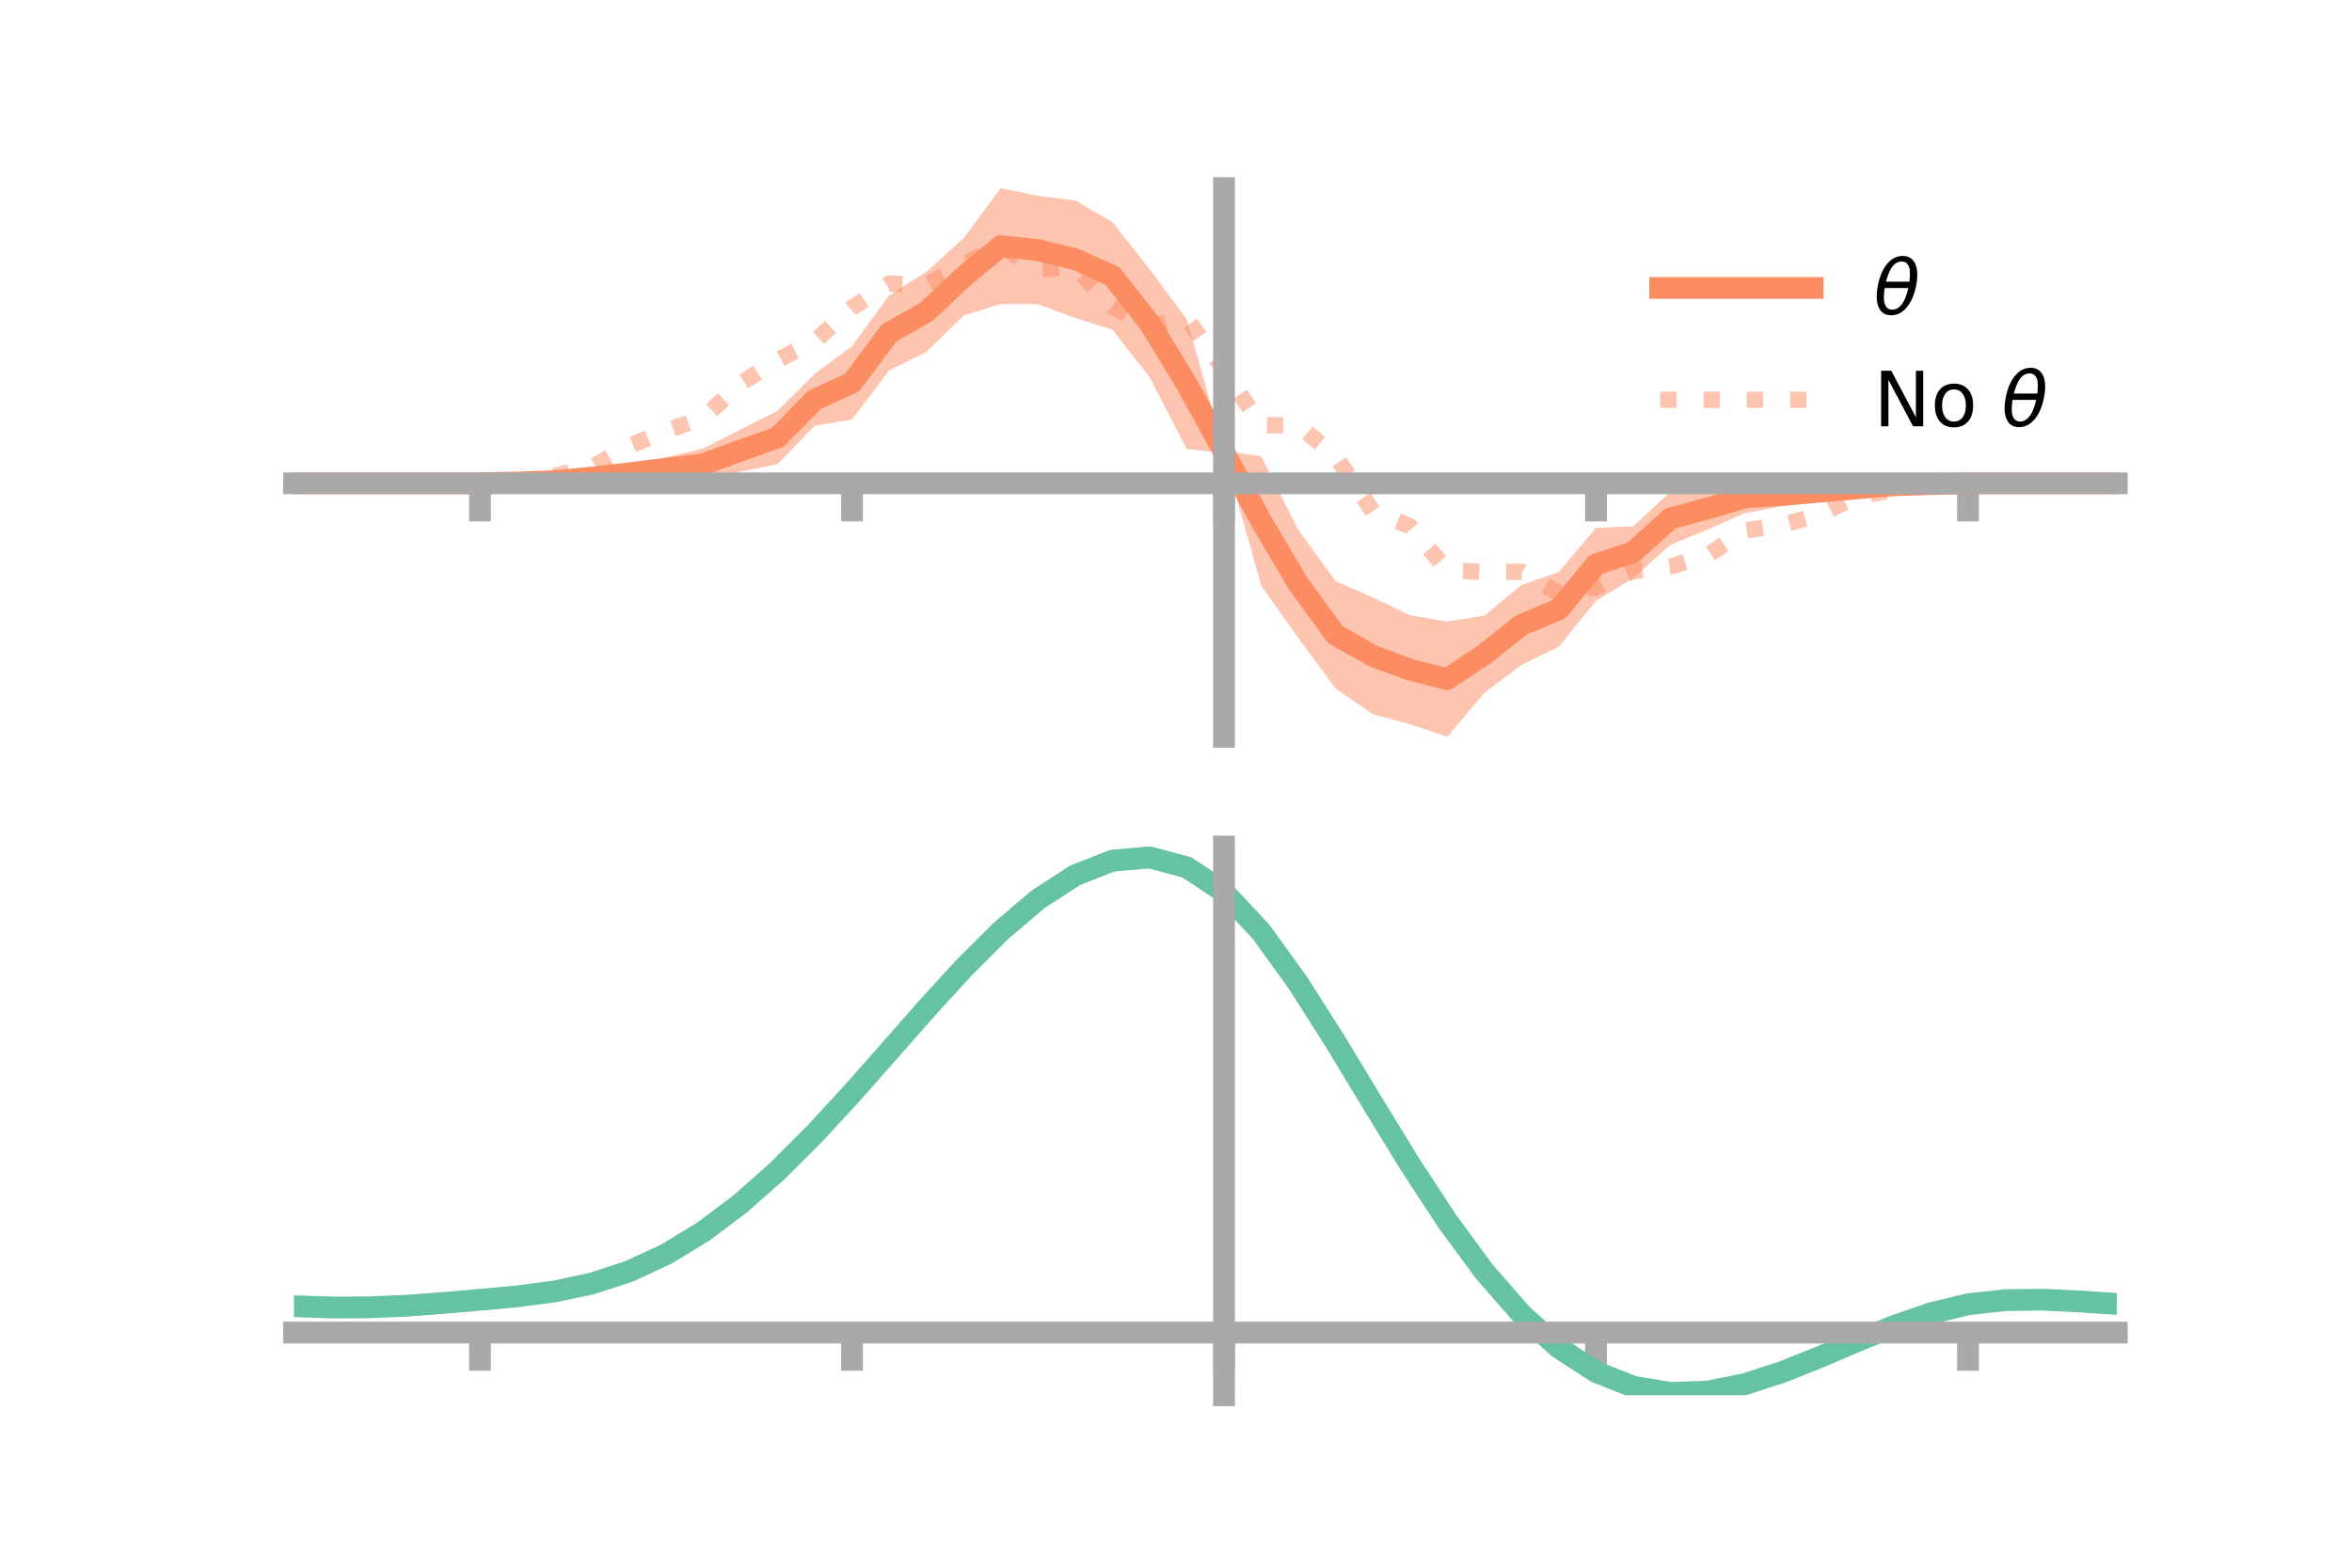 <?xml version="1.0" encoding="utf-8" standalone="no"?>
<!DOCTYPE svg PUBLIC "-//W3C//DTD SVG 1.1//EN"
  "http://www.w3.org/Graphics/SVG/1.1/DTD/svg11.dtd">
<!-- Created with matplotlib (https://matplotlib.org/) -->
<svg height="144pt" version="1.1" viewBox="0 0 216 144" width="216pt" xmlns="http://www.w3.org/2000/svg" xmlns:xlink="http://www.w3.org/1999/xlink">
 <defs>
  <style type="text/css">*{stroke-linecap:butt;stroke-linejoin:round;}</style>
 </defs>
 <g id="figure_1">
  <g id="patch_1">
   <path d="M 0 144 
L 216 144 
L 216 0 
L 0 0 
z
" style="fill:none;"/>
  </g>
  <g id="axes_1">
   <g id="patch_2">
    <path d="M 27 67.68 
L 194.4 67.68 
L 194.4 17.28 
L 27 17.28 
z
" style="fill:none;"/>
   </g>
   <g id="PolyCollection_1">
    <path clip-path="url(#pf9bb21d70d)" d="M 27 44.394 
L 27 44.394 
L 30.416 44.394 
L 33.833 44.394 
L 37.249 44.394 
L 40.665 44.393 
L 44.082 44.388 
L 47.498 44.224 
L 50.914 43.914 
L 54.331 43.34 
L 57.747 42.787 
L 61.163 42.023 
L 64.58 41.192 
L 67.996 39.455 
L 71.412 37.737 
L 74.829 34.323 
L 78.245 31.79 
L 81.661 27.135 
L 85.078 24.966 
L 88.494 21.871 
L 91.91 17.28 
L 95.327 17.993 
L 98.743 18.412 
L 102.159 20.406 
L 105.576 24.724 
L 108.992 29.33 
L 112.408 41.411 
L 115.824 41.91 
L 119.241 48.686 
L 122.657 53.378 
L 126.073 54.88 
L 129.49 56.515 
L 132.906 57.087 
L 136.322 56.55 
L 139.739 53.72 
L 143.155 52.536 
L 146.571 48.488 
L 149.988 48.341 
L 153.404 45.173 
L 156.82 44.769 
L 160.237 44.244 
L 163.653 44.442 
L 167.069 44.477 
L 170.486 44.328 
L 173.902 44.289 
L 177.318 44.368 
L 180.735 44.393 
L 184.151 44.394 
L 187.567 44.394 
L 190.984 44.394 
L 194.4 44.394 
L 194.4 44.394 
L 194.4 44.394 
L 190.984 44.394 
L 187.567 44.394 
L 184.151 44.394 
L 180.735 44.399 
L 177.318 44.561 
L 173.902 44.855 
L 170.486 45.388 
L 167.069 45.863 
L 163.653 46.496 
L 160.237 47.147 
L 156.82 48.647 
L 153.404 50.051 
L 149.988 53.111 
L 146.571 55.199 
L 143.155 59.413 
L 139.739 61.066 
L 136.322 63.65 
L 132.906 67.68 
L 129.49 66.521 
L 126.073 65.611 
L 122.657 63.235 
L 119.241 58.618 
L 115.824 53.803 
L 112.408 41.62 
L 108.992 41.241 
L 105.576 34.65 
L 102.159 30.285 
L 98.743 29.204 
L 95.327 27.954 
L 91.91 27.926 
L 88.494 28.98 
L 85.078 32.328 
L 81.661 34.021 
L 78.245 38.534 
L 74.829 39.097 
L 71.412 42.63 
L 67.996 43.323 
L 64.58 44.098 
L 61.163 44.081 
L 57.747 44.175 
L 54.331 44.401 
L 50.914 44.48 
L 47.498 44.417 
L 44.082 44.394 
L 40.665 44.394 
L 37.249 44.394 
L 33.833 44.394 
L 30.416 44.394 
L 27 44.394 
z
" style="fill:#fc8d62;fill-opacity:0.5;"/>
   </g>
   <g id="matplotlib.axis_1">
    <g id="xtick_1">
     <g id="line2d_1">
      <defs>
       <path d="M 0 0 
L 0 3.5 
" id="m65dd57d30b" style="stroke:#a9a9a9;stroke-width:2;"/>
      </defs>
      <g>
       <use style="fill:#a9a9a9;stroke:#a9a9a9;stroke-width:2;" x="44.082" xlink:href="#m65dd57d30b" y="44.394"/>
      </g>
     </g>
    </g>
    <g id="xtick_2">
     <g id="line2d_2">
      <g>
       <use style="fill:#a9a9a9;stroke:#a9a9a9;stroke-width:2;" x="78.245" xlink:href="#m65dd57d30b" y="44.394"/>
      </g>
     </g>
    </g>
    <g id="xtick_3">
     <g id="line2d_3">
      <g>
       <use style="fill:#a9a9a9;stroke:#a9a9a9;stroke-width:2;" x="112.408" xlink:href="#m65dd57d30b" y="44.394"/>
      </g>
     </g>
    </g>
    <g id="xtick_4">
     <g id="line2d_4">
      <g>
       <use style="fill:#a9a9a9;stroke:#a9a9a9;stroke-width:2;" x="146.571" xlink:href="#m65dd57d30b" y="44.394"/>
      </g>
     </g>
    </g>
    <g id="xtick_5">
     <g id="line2d_5">
      <g>
       <use style="fill:#a9a9a9;stroke:#a9a9a9;stroke-width:2;" x="180.735" xlink:href="#m65dd57d30b" y="44.394"/>
      </g>
     </g>
    </g>
   </g>
   <g id="matplotlib.axis_2"/>
   <g id="line2d_6">
    <path clip-path="url(#pf9bb21d70d)" d="M 27 44.394 
L 30.416 44.394 
L 33.833 44.394 
L 37.249 44.394 
L 40.665 44.394 
L 44.082 44.391 
L 47.498 44.32 
L 50.914 44.197 
L 54.331 43.871 
L 57.747 43.481 
L 61.163 43.052 
L 64.58 42.645 
L 67.996 41.389 
L 71.412 40.184 
L 74.829 36.71 
L 78.245 35.162 
L 81.661 30.578 
L 85.078 28.647 
L 88.494 25.426 
L 91.91 22.603 
L 95.327 22.973 
L 98.743 23.808 
L 102.159 25.346 
L 105.576 29.687 
L 108.992 35.285 
L 112.408 41.515 
L 115.824 47.857 
L 119.241 53.652 
L 122.657 58.307 
L 126.073 60.245 
L 129.49 61.518 
L 132.906 62.383 
L 136.322 60.1 
L 139.739 57.393 
L 143.155 55.974 
L 146.571 51.843 
L 149.988 50.726 
L 153.404 47.612 
L 156.82 46.708 
L 160.237 45.695 
L 163.653 45.469 
L 167.069 45.17 
L 170.486 44.858 
L 173.902 44.572 
L 177.318 44.464 
L 180.735 44.396 
L 184.151 44.394 
L 187.567 44.394 
L 190.984 44.394 
L 194.4 44.394 
" style="fill:none;stroke:#fc8d62;stroke-linecap:square;stroke-width:2;"/>
   </g>
   <g id="line2d_7">
    <path clip-path="url(#pf9bb21d70d)" d="M 27 44.394 
L 30.416 44.394 
L 33.833 44.394 
L 37.249 44.394 
L 40.665 44.394 
L 44.082 44.393 
L 47.498 44.206 
L 50.914 43.714 
L 54.331 42.945 
L 57.747 40.977 
L 61.163 39.576 
L 64.58 38.389 
L 67.996 35.243 
L 71.412 33.073 
L 74.829 31.325 
L 78.245 28.282 
L 81.661 26.037 
L 85.078 26.204 
L 88.494 24.281 
L 91.91 22.603 
L 95.327 24.785 
L 98.743 24.534 
L 102.159 28.165 
L 105.576 29.982 
L 108.992 29.256 
L 112.408 34.003 
L 115.824 39.067 
L 119.241 39.063 
L 122.657 41.916 
L 126.073 46.961 
L 129.49 48.332 
L 132.906 52.358 
L 136.322 52.551 
L 139.739 52.518 
L 143.155 54.499 
L 146.571 53.953 
L 149.988 52.448 
L 153.404 52.04 
L 156.82 51.002 
L 160.237 48.734 
L 163.653 48.226 
L 167.069 47.291 
L 170.486 45.619 
L 173.902 45.006 
L 177.318 44.572 
L 180.735 44.394 
L 184.151 44.394 
L 187.567 44.394 
L 190.984 44.394 
L 194.4 44.394 
" style="fill:none;stroke:#fc8d62;stroke-dasharray:1.5,2.475;stroke-dashoffset:0;stroke-opacity:0.5;stroke-width:1.5;"/>
   </g>
   <g id="patch_3">
    <path d="M 112.408 67.68 
L 112.408 17.28 
" style="fill:none;stroke:#a9a9a9;stroke-linecap:square;stroke-linejoin:miter;stroke-width:2;"/>
   </g>
   <g id="patch_4">
    <path d="M 194.4 67.68 
L 194.4 17.28 
" style="fill:none;"/>
   </g>
   <g id="patch_5">
    <path d="M 27 44.394 
L 194.4 44.394 
" style="fill:none;stroke:#a9a9a9;stroke-linecap:square;stroke-linejoin:miter;stroke-width:2;"/>
   </g>
   <g id="patch_6">
    <path d="M 27 17.28 
L 194.4 17.28 
" style="fill:none;"/>
   </g>
   <g id="legend_1">
    <g id="line2d_8">
     <path d="M 152.47 26.449 
L 166.47 26.449 
" style="fill:none;stroke:#fc8d62;stroke-linecap:square;stroke-width:2;"/>
    </g>
    <g id="line2d_9"/>
    <g id="text_1">
     <!-- $\theta$ -->
     <g transform="translate(172.07 28.899)scale(0.07 -0.07)">
      <defs>
       <path d="M 45.516 34.672 
L 14.453 34.672 
Q 12.359 20.062 14.5 13.875 
Q 17.188 6.25 24.469 6.25 
Q 31.781 6.25 37.359 13.922 
Q 42.234 20.656 45.516 34.672 
z
M 47.016 42.969 
Q 48.344 56.844 46.625 61.719 
Q 43.953 69.438 36.766 69.438 
Q 29.297 69.438 23.828 61.812 
Q 19.531 55.672 16.156 42.969 
z
M 38.188 76.766 
Q 49.906 76.766 54.594 66.406 
Q 59.281 56.109 55.719 37.844 
Q 52.203 19.625 43.453 9.281 
Q 34.766 -1.125 23.047 -1.125 
Q 11.281 -1.125 6.641 9.281 
Q 2 19.625 5.516 37.844 
Q 9.078 56.109 17.719 66.406 
Q 26.422 76.766 38.188 76.766 
z
" id="DejaVuSans-Oblique-952"/>
      </defs>
      <use transform="translate(0 0.234)" xlink:href="#DejaVuSans-Oblique-952"/>
     </g>
    </g>
    <g id="line2d_10">
     <path d="M 152.47 36.724 
L 166.47 36.724 
" style="fill:none;stroke:#fc8d62;stroke-dasharray:1.5,2.475;stroke-dashoffset:0;stroke-opacity:0.5;stroke-width:1.5;"/>
    </g>
    <g id="line2d_11"/>
    <g id="text_2">
     <!-- No $\theta$ -->
     <g transform="translate(172.07 39.174)scale(0.07 -0.07)">
      <defs>
       <path d="M 9.812 72.906 
L 23.094 72.906 
L 55.422 11.922 
L 55.422 72.906 
L 64.984 72.906 
L 64.984 0 
L 51.703 0 
L 19.391 60.984 
L 19.391 0 
L 9.812 0 
z
" id="DejaVuSans-78"/>
       <path d="M 30.609 48.391 
Q 23.391 48.391 19.188 42.75 
Q 14.984 37.109 14.984 27.297 
Q 14.984 17.484 19.156 11.844 
Q 23.344 6.203 30.609 6.203 
Q 37.797 6.203 41.984 11.859 
Q 46.188 17.531 46.188 27.297 
Q 46.188 37.016 41.984 42.703 
Q 37.797 48.391 30.609 48.391 
z
M 30.609 56 
Q 42.328 56 49.016 48.375 
Q 55.719 40.766 55.719 27.297 
Q 55.719 13.875 49.016 6.219 
Q 42.328 -1.422 30.609 -1.422 
Q 18.844 -1.422 12.172 6.219 
Q 5.516 13.875 5.516 27.297 
Q 5.516 40.766 12.172 48.375 
Q 18.844 56 30.609 56 
z
" id="DejaVuSans-111"/>
       <path id="DejaVuSans-32"/>
      </defs>
      <use transform="translate(0 0.234)" xlink:href="#DejaVuSans-78"/>
      <use transform="translate(74.805 0.234)" xlink:href="#DejaVuSans-111"/>
      <use transform="translate(135.986 0.234)" xlink:href="#DejaVuSans-32"/>
      <use transform="translate(167.773 0.234)" xlink:href="#DejaVuSans-Oblique-952"/>
     </g>
    </g>
   </g>
  </g>
  <g id="axes_2">
   <g id="patch_7">
    <path d="M 27 128.16 
L 194.4 128.16 
L 194.4 77.76 
L 27 77.76 
z
" style="fill:none;"/>
   </g>
   <g id="PolyCollection_2">
    <path clip-path="url(#p9e0ee81003)" d="M 27 120.031 
L 27 119.935 
L 30.416 120.059 
L 33.833 120.045 
L 37.249 119.889 
L 40.665 119.626 
L 44.082 119.315 
L 47.498 118.995 
L 50.914 118.537 
L 54.331 117.798 
L 57.747 116.665 
L 61.163 115.061 
L 64.58 112.946 
L 67.996 110.32 
L 71.412 107.221 
L 74.829 103.722 
L 78.245 99.925 
L 81.661 95.961 
L 85.078 91.982 
L 88.494 88.156 
L 91.91 84.664 
L 95.327 81.694 
L 98.743 79.433 
L 102.159 78.063 
L 105.576 77.76 
L 108.992 78.687 
L 112.408 80.987 
L 115.824 84.72 
L 119.241 89.528 
L 122.657 94.997 
L 126.073 100.738 
L 129.49 106.41 
L 132.906 111.723 
L 136.322 116.45 
L 139.739 120.427 
L 143.155 123.554 
L 146.571 125.792 
L 149.988 127.162 
L 153.404 127.736 
L 156.82 127.62 
L 160.237 126.945 
L 163.653 125.86 
L 167.069 124.522 
L 170.486 123.088 
L 173.902 121.712 
L 177.318 120.542 
L 180.735 119.72 
L 184.151 119.339 
L 187.567 119.303 
L 190.984 119.47 
L 194.4 119.714 
L 194.4 119.834 
L 194.4 119.834 
L 190.984 119.612 
L 187.567 119.463 
L 184.151 119.51 
L 180.735 119.895 
L 177.318 120.727 
L 173.902 121.925 
L 170.486 123.344 
L 167.069 124.829 
L 163.653 126.214 
L 160.237 127.335 
L 156.82 128.032 
L 153.404 128.16 
L 149.988 127.595 
L 146.571 126.245 
L 143.155 124.057 
L 139.739 121.022 
L 136.322 117.177 
L 132.906 112.613 
L 129.49 107.483 
L 126.073 102.001 
L 122.657 96.447 
L 119.241 91.151 
L 115.824 86.493 
L 112.408 82.876 
L 108.992 80.653 
L 105.576 79.759 
L 102.159 80.05 
L 98.743 81.365 
L 95.327 83.532 
L 91.91 86.374 
L 88.494 89.708 
L 85.078 93.356 
L 81.661 97.147 
L 78.245 100.92 
L 74.829 104.532 
L 71.412 107.863 
L 67.996 110.818 
L 64.58 113.329 
L 61.163 115.361 
L 57.747 116.911 
L 54.331 118.011 
L 50.914 118.727 
L 47.498 119.165 
L 44.082 119.466 
L 40.665 119.752 
L 37.249 119.991 
L 33.833 120.128 
L 30.416 120.14 
L 27 120.031 
z
" style="fill:#66c2a5;fill-opacity:0.5;"/>
   </g>
   <g id="matplotlib.axis_3">
    <g id="xtick_6">
     <g id="line2d_12">
      <g>
       <use style="fill:#a9a9a9;stroke:#a9a9a9;stroke-width:2;" x="44.082" xlink:href="#m65dd57d30b" y="122.406"/>
      </g>
     </g>
    </g>
    <g id="xtick_7">
     <g id="line2d_13">
      <g>
       <use style="fill:#a9a9a9;stroke:#a9a9a9;stroke-width:2;" x="78.245" xlink:href="#m65dd57d30b" y="122.406"/>
      </g>
     </g>
    </g>
    <g id="xtick_8">
     <g id="line2d_14">
      <g>
       <use style="fill:#a9a9a9;stroke:#a9a9a9;stroke-width:2;" x="112.408" xlink:href="#m65dd57d30b" y="122.406"/>
      </g>
     </g>
    </g>
    <g id="xtick_9">
     <g id="line2d_15">
      <g>
       <use style="fill:#a9a9a9;stroke:#a9a9a9;stroke-width:2;" x="146.571" xlink:href="#m65dd57d30b" y="122.406"/>
      </g>
     </g>
    </g>
    <g id="xtick_10">
     <g id="line2d_16">
      <g>
       <use style="fill:#a9a9a9;stroke:#a9a9a9;stroke-width:2;" x="180.735" xlink:href="#m65dd57d30b" y="122.406"/>
      </g>
     </g>
    </g>
   </g>
   <g id="matplotlib.axis_4"/>
   <g id="line2d_17">
    <path clip-path="url(#p9e0ee81003)" d="M 27 119.983 
L 30.416 120.099 
L 33.833 120.086 
L 37.249 119.94 
L 40.665 119.689 
L 44.082 119.39 
L 47.498 119.08 
L 50.914 118.632 
L 54.331 117.904 
L 57.747 116.788 
L 61.163 115.211 
L 64.58 113.137 
L 67.996 110.569 
L 71.412 107.542 
L 74.829 104.127 
L 78.245 100.422 
L 81.661 96.554 
L 85.078 92.669 
L 88.494 88.932 
L 91.91 85.519 
L 95.327 82.613 
L 98.743 80.399 
L 102.159 79.057 
L 105.576 78.759 
L 108.992 79.67 
L 112.408 81.932 
L 115.824 85.606 
L 119.241 90.339 
L 122.657 95.722 
L 126.073 101.37 
L 129.49 106.946 
L 132.906 112.168 
L 136.322 116.814 
L 139.739 120.725 
L 143.155 123.806 
L 146.571 126.018 
L 149.988 127.379 
L 153.404 127.948 
L 156.82 127.826 
L 160.237 127.14 
L 163.653 126.037 
L 167.069 124.675 
L 170.486 123.216 
L 173.902 121.818 
L 177.318 120.634 
L 180.735 119.807 
L 184.151 119.424 
L 187.567 119.383 
L 190.984 119.541 
L 194.4 119.774 
" style="fill:none;stroke:#66c2a5;stroke-linecap:square;stroke-width:2;"/>
   </g>
   <g id="patch_8">
    <path d="M 112.408 128.16 
L 112.408 77.76 
" style="fill:none;stroke:#a9a9a9;stroke-linecap:square;stroke-linejoin:miter;stroke-width:2;"/>
   </g>
   <g id="patch_9">
    <path d="M 194.4 128.16 
L 194.4 77.76 
" style="fill:none;"/>
   </g>
   <g id="patch_10">
    <path d="M 27 122.406 
L 194.4 122.406 
" style="fill:none;stroke:#a9a9a9;stroke-linecap:square;stroke-linejoin:miter;stroke-width:2;"/>
   </g>
   <g id="patch_11">
    <path d="M 27 77.76 
L 194.4 77.76 
" style="fill:none;"/>
   </g>
  </g>
 </g>
 <defs>
  <clipPath id="pf9bb21d70d">
   <rect height="50.4" width="167.4" x="27" y="17.28"/>
  </clipPath>
  <clipPath id="p9e0ee81003">
   <rect height="50.4" width="167.4" x="27" y="77.76"/>
  </clipPath>
 </defs>
</svg>
